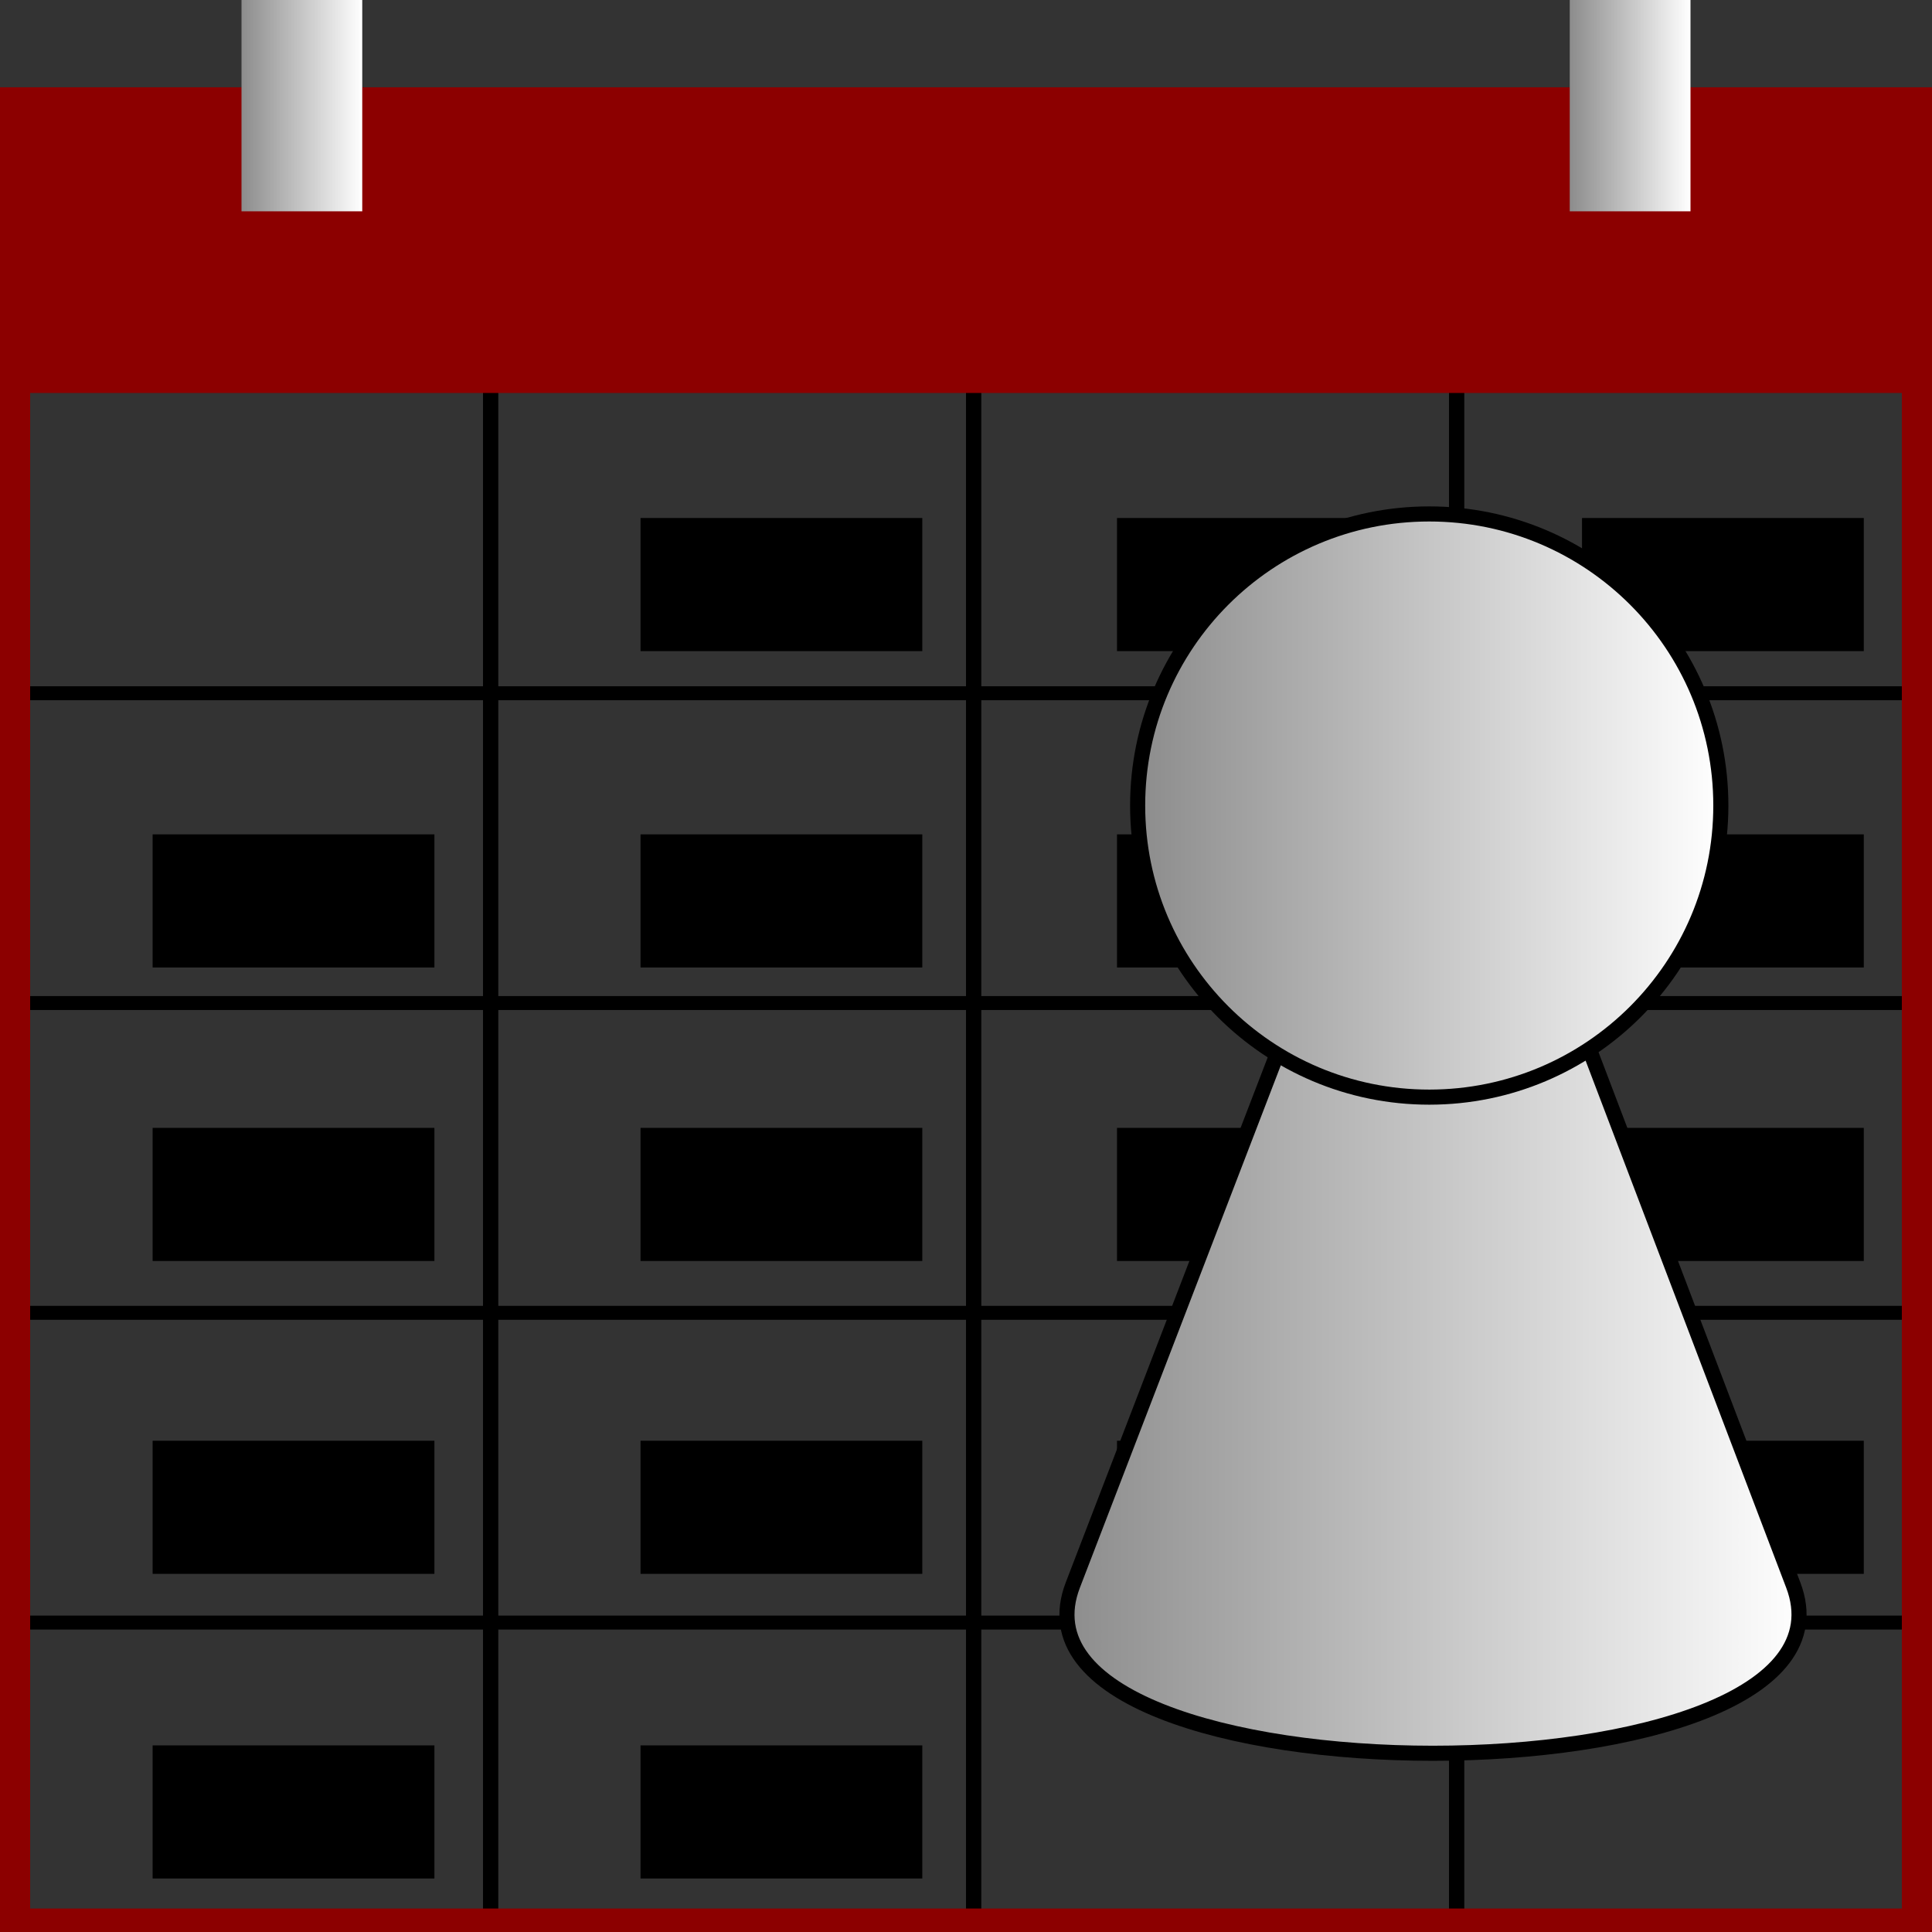 <?xml version="1.0" encoding="UTF-8" standalone="no"?>
<!-- Created with Inkscape (http://www.inkscape.org/) -->

<svg
   xmlns:dc="http://purl.org/dc/elements/1.1/"
   xmlns:cc="http://creativecommons.org/ns#"
   xmlns:rdf="http://www.w3.org/1999/02/22-rdf-syntax-ns#"
   xmlns:svg="http://www.w3.org/2000/svg"
   xmlns="http://www.w3.org/2000/svg"
   xmlns:xlink="http://www.w3.org/1999/xlink"
   xmlns:sodipodi="http://sodipodi.sourceforge.net/DTD/sodipodi-0.dtd"
   xmlns:inkscape="http://www.inkscape.org/namespaces/inkscape"
   width="128"
   height="128"
   id="svg2"
   version="1.1"
   inkscape:version="0.48.2 r9819"
   sodipodi:docname="logo.svg">
  <rect width="100%" height="100%" fill="#333333" stroke="none"/>
  <defs
     id="defs4">
    <linearGradient
       id="linearGradient3807">
      <stop
         style="stop-color:#8c8c8c;stop-opacity:1;"
         offset="0"
         id="stop3809" />
      <stop
         id="stop3819"
         offset="1"
         style="stop-color:#ffffff;stop-opacity:1;" />
    </linearGradient>
    <linearGradient
       inkscape:collect="always"
       id="linearGradient3799">
      <stop
         style="stop-color:#8c8c8c;stop-opacity:1;"
         offset="0"
         id="stop3801" />
      <stop
         style="stop-color:#8c8c8c;stop-opacity:0;"
         offset="1"
         id="stop3803" />
    </linearGradient>
    <inkscape:perspective
       sodipodi:type="inkscape:persp3d"
       inkscape:vp_x="0 : 64 : 1"
       inkscape:vp_y="0 : 1000 : 0"
       inkscape:vp_z="128 : 64 : 1"
       inkscape:persp3d-origin="64 : 42.666667 : 1"
       id="perspective3763" />
    <linearGradient
       inkscape:collect="always"
       xlink:href="#linearGradient3799"
       id="linearGradient3805"
       x1="149.876"
       y1="116.273"
       x2="199.377"
       y2="116.273"
       gradientUnits="userSpaceOnUse"
       gradientTransform="translate(-114.147,893.3)" />
    <linearGradient
       inkscape:collect="always"
       xlink:href="#linearGradient3807"
       id="linearGradient3837"
       x1="40.911"
       y1="59.183"
       x2="79.55"
       y2="59.183"
       gradientUnits="userSpaceOnUse" />
    <linearGradient
       inkscape:collect="always"
       xlink:href="#linearGradient3807"
       id="linearGradient3843"
       gradientUnits="userSpaceOnUse"
       gradientTransform="translate(-114.147,893.3)"
       x1="149.876"
       y1="116.273"
       x2="199.377"
       y2="116.273" />
    <linearGradient
       inkscape:collect="always"
       xlink:href="#linearGradient3807"
       id="linearGradient3845"
       gradientUnits="userSpaceOnUse"
       x1="40.911"
       y1="59.183"
       x2="79.55"
       y2="59.183" />
    <linearGradient
       inkscape:collect="always"
       xlink:href="#linearGradient3807"
       id="linearGradient3853"
       x1="16"
       y1="931.362"
       x2="24"
       y2="931.362"
       gradientUnits="userSpaceOnUse" />
    <linearGradient
       inkscape:collect="always"
       xlink:href="#linearGradient3807"
       id="linearGradient3855"
       x1="104"
       y1="931.362"
       x2="112"
       y2="931.362"
       gradientUnits="userSpaceOnUse" />
  </defs>
  <sodipodi:namedview
     id="base"
     pagecolor="#ffffff"
     bordercolor="#666666"
     borderopacity="1.0"
     inkscape:pageopacity="0.0"
     inkscape:pageshadow="2"
     inkscape:zoom="3.959798"
     inkscape:cx="106.37181"
     inkscape:cy="27.749287"
     inkscape:document-units="px"
     inkscape:current-layer="layer1"
     showgrid="false"
     inkscape:window-width="1920"
     inkscape:window-height="1138"
     inkscape:window-x="1912"
     inkscape:window-y="-8"
     inkscape:window-maximized="1" />
  <g
     inkscape:label="Layer 1"
     inkscape:groupmode="layer"
     id="layer1"
     transform="translate(0,-924.362)">
    <g
       id="g3892">
      <rect
         y="959.681"
         x="43.437"
         height="6.819"
         width="16.668"
         id="rect3882"
         style="fill:#000000;fill-opacity:1;fill-rule:nonzero;stroke:#000000;stroke-width:2;stroke-miterlimit:4;stroke-opacity:1;stroke-dasharray:none" />
      <rect
         style="fill:#000000;fill-opacity:1;fill-rule:nonzero;stroke:#000000;stroke-width:2;stroke-miterlimit:4;stroke-opacity:1;stroke-dasharray:none"
         id="rect3884"
         width="16.668"
         height="6.819"
         x="43.437"
         y="980.641" />
      <rect
         y="1000.087"
         x="43.437"
         height="6.819"
         width="16.668"
         id="rect3886"
         style="fill:#000000;fill-opacity:1;fill-rule:nonzero;stroke:#000000;stroke-width:2;stroke-miterlimit:4;stroke-opacity:1;stroke-dasharray:none" />
      <rect
         style="fill:#000000;fill-opacity:1;fill-rule:nonzero;stroke:#000000;stroke-width:2;stroke-miterlimit:4;stroke-opacity:1;stroke-dasharray:none"
         id="rect3888"
         width="16.668"
         height="6.819"
         x="43.437"
         y="1020.815" />
      <rect
         y="1040.998"
         x="43.437"
         height="6.819"
         width="16.668"
         id="rect3890"
         style="fill:#000000;fill-opacity:1;fill-rule:nonzero;stroke:#000000;stroke-width:2;stroke-miterlimit:4;stroke-opacity:1;stroke-dasharray:none" />
    </g>
    <rect
       style="fill:#000000;fill-opacity:1;fill-rule:nonzero;stroke:#000000;stroke-width:2;stroke-miterlimit:4;stroke-opacity:1;stroke-dasharray:none"
       id="rect3913"
       width="16.668"
       height="6.819"
       x="75.004"
       y="959.681" />
    <rect
       y="980.641"
       x="75.004"
       height="6.819"
       width="16.668"
       id="rect3915"
       style="fill:#000000;fill-opacity:1;fill-rule:nonzero;stroke:#000000;stroke-width:2;stroke-miterlimit:4;stroke-opacity:1;stroke-dasharray:none" />
    <rect
       style="fill:#000000;fill-opacity:1;fill-rule:nonzero;stroke:#000000;stroke-width:2;stroke-miterlimit:4;stroke-opacity:1;stroke-dasharray:none"
       id="rect3917"
       width="16.668"
       height="6.819"
       x="75.004"
       y="1000.087" />
    <rect
       y="1020.815"
       x="75.004"
       height="6.819"
       width="16.668"
       id="rect3919"
       style="fill:#000000;fill-opacity:1;fill-rule:nonzero;stroke:#000000;stroke-width:2;stroke-miterlimit:4;stroke-opacity:1;stroke-dasharray:none" />
    <rect
       y="959.681"
       x="105.813"
       height="6.819"
       width="16.668"
       id="rect3925"
       style="fill:#000000;fill-opacity:1;fill-rule:nonzero;stroke:#000000;stroke-width:2;stroke-miterlimit:4;stroke-opacity:1;stroke-dasharray:none" />
    <rect
       style="fill:#000000;fill-opacity:1;fill-rule:nonzero;stroke:#000000;stroke-width:2;stroke-miterlimit:4;stroke-opacity:1;stroke-dasharray:none"
       id="rect3927"
       width="16.668"
       height="6.819"
       x="105.813"
       y="980.641" />
    <rect
       y="1000.087"
       x="105.813"
       height="6.819"
       width="16.668"
       id="rect3929"
       style="fill:#000000;fill-opacity:1;fill-rule:nonzero;stroke:#000000;stroke-width:2;stroke-miterlimit:4;stroke-opacity:1;stroke-dasharray:none" />
    <rect
       style="fill:#000000;fill-opacity:1;fill-rule:nonzero;stroke:#000000;stroke-width:2;stroke-miterlimit:4;stroke-opacity:1;stroke-dasharray:none"
       id="rect3931"
       width="16.668"
       height="6.819"
       x="105.813"
       y="1020.815" />
    <g
       id="g3876">
      <path
         inkscape:connector-curvature="0"
         id="path3868"
         d="m 0.893,1031.862 125.714,0"
         style="fill:none;stroke:#000000;stroke-width:0.925px;stroke-linecap:butt;stroke-linejoin:miter;stroke-opacity:1" />
      <path
         style="fill:none;stroke:#000000;stroke-width:0.925px;stroke-linecap:butt;stroke-linejoin:miter;stroke-opacity:1"
         d="m 0.893,1011.339 125.714,0"
         id="path3870"
         inkscape:connector-curvature="0" />
      <path
         inkscape:connector-curvature="0"
         id="path3872"
         d="m 0.893,990.816 125.714,0"
         style="fill:none;stroke:#000000;stroke-width:0.925px;stroke-linecap:butt;stroke-linejoin:miter;stroke-opacity:1" />
      <path
         style="fill:none;stroke:#000000;stroke-width:0.925px;stroke-linecap:butt;stroke-linejoin:miter;stroke-opacity:1"
         d="m 0.893,970.292 125.714,0"
         id="path3874"
         inkscape:connector-curvature="0" />
    </g>
    <g
       id="g3863">
      <path
         inkscape:connector-curvature="0"
         id="path3857"
         d="m 32.507,947.876 0,103.973"
         style="fill:none;stroke:#000000;stroke-width:1.013px;stroke-linecap:butt;stroke-linejoin:miter;stroke-opacity:1" />
      <path
         style="fill:none;stroke:#000000;stroke-width:1.013px;stroke-linecap:butt;stroke-linejoin:miter;stroke-opacity:1"
         d="m 64.507,947.876 0,103.973"
         id="path3859"
         inkscape:connector-curvature="0" />
      <path
         inkscape:connector-curvature="0"
         id="path3861"
         d="m 96.507,947.876 0,103.973"
         style="fill:none;stroke:#000000;stroke-width:1.013px;stroke-linecap:butt;stroke-linejoin:miter;stroke-opacity:1" />
    </g>
    <rect
       style="fill:none;stroke:#8c0000;stroke-width:1.998;stroke-miterlimit:4;stroke-opacity:1;stroke-dasharray:none"
       id="rect2985"
       width="126.002"
       height="102.406"
       x="0.999"
       y="949.399" />
    <rect
       style="fill:#8c0000;fill-opacity:1;stroke:#8c0000;stroke-width:2;stroke-miterlimit:4;stroke-opacity:1;stroke-dasharray:none"
       id="rect3755"
       width="126"
       height="16.92"
       x="1"
       y="931.144" />
    <rect
       style="fill:url(#linearGradient3853);fill-opacity:1.0;stroke:none"
       id="rect3757"
       width="8"
       height="14"
       x="16"
       y="924.362" />
    <rect
       y="924.362"
       x="104"
       height="14"
       width="8"
       id="rect3759"
       style="fill:url(#linearGradient3855);fill-opacity:1.0;stroke:none" />
    <g
       id="g3839"
       transform="translate(34.46,-5.814)">
      <path
         sodipodi:nodetypes="cssc"
         id="path3793"
         inkscape:connector-curvature="0"
         d="m 60.609,972.813 -23.991,62.377 c -5.711,14.849 53.389,14.87 47.73,0 z"
         style="fill:url(#linearGradient3843);fill-opacity:1;stroke:#000000;stroke-width:1px;stroke-linecap:butt;stroke-linejoin:miter;stroke-opacity:1" />
      <path
         transform="translate(0,924.362)"
         d="m 79.55,59.183 c 0,10.67 -8.649,19.319 -19.319,19.319 -10.67,0 -19.319,-8.649 -19.319,-19.319 0,-10.67 8.649,-19.319 19.319,-19.319 10.67,0 19.319,8.649 19.319,19.319 z"
         sodipodi:ry="19.319168"
         sodipodi:rx="19.319168"
         sodipodi:cy="59.183357"
         sodipodi:cx="60.230347"
         id="path3761"
         style="fill:url(#linearGradient3845);fill-opacity:1;fill-rule:nonzero;stroke:#000000;stroke-opacity:1"
         sodipodi:type="arc" />
    </g>
    <rect
       style="fill:#000000;fill-opacity:1;fill-rule:nonzero;stroke:#000000;stroke-width:2;stroke-miterlimit:4;stroke-opacity:1;stroke-dasharray:none"
       id="rect3903"
       width="16.668"
       height="6.819"
       x="11.112"
       y="980.641" />
    <rect
       y="1000.087"
       x="11.112"
       height="6.819"
       width="16.668"
       id="rect3905"
       style="fill:#000000;fill-opacity:1;fill-rule:nonzero;stroke:#000000;stroke-width:2;stroke-miterlimit:4;stroke-opacity:1;stroke-dasharray:none" />
    <rect
       style="fill:#000000;fill-opacity:1;fill-rule:nonzero;stroke:#000000;stroke-width:2;stroke-miterlimit:4;stroke-opacity:1;stroke-dasharray:none"
       id="rect3907"
       width="16.668"
       height="6.819"
       x="11.112"
       y="1020.815" />
    <rect
       y="1040.998"
       x="11.112"
       height="6.819"
       width="16.668"
       id="rect3909"
       style="fill:#000000;fill-opacity:1;fill-rule:nonzero;stroke:#000000;stroke-width:2;stroke-miterlimit:4;stroke-opacity:1;stroke-dasharray:none" />
  </g>
</svg>
